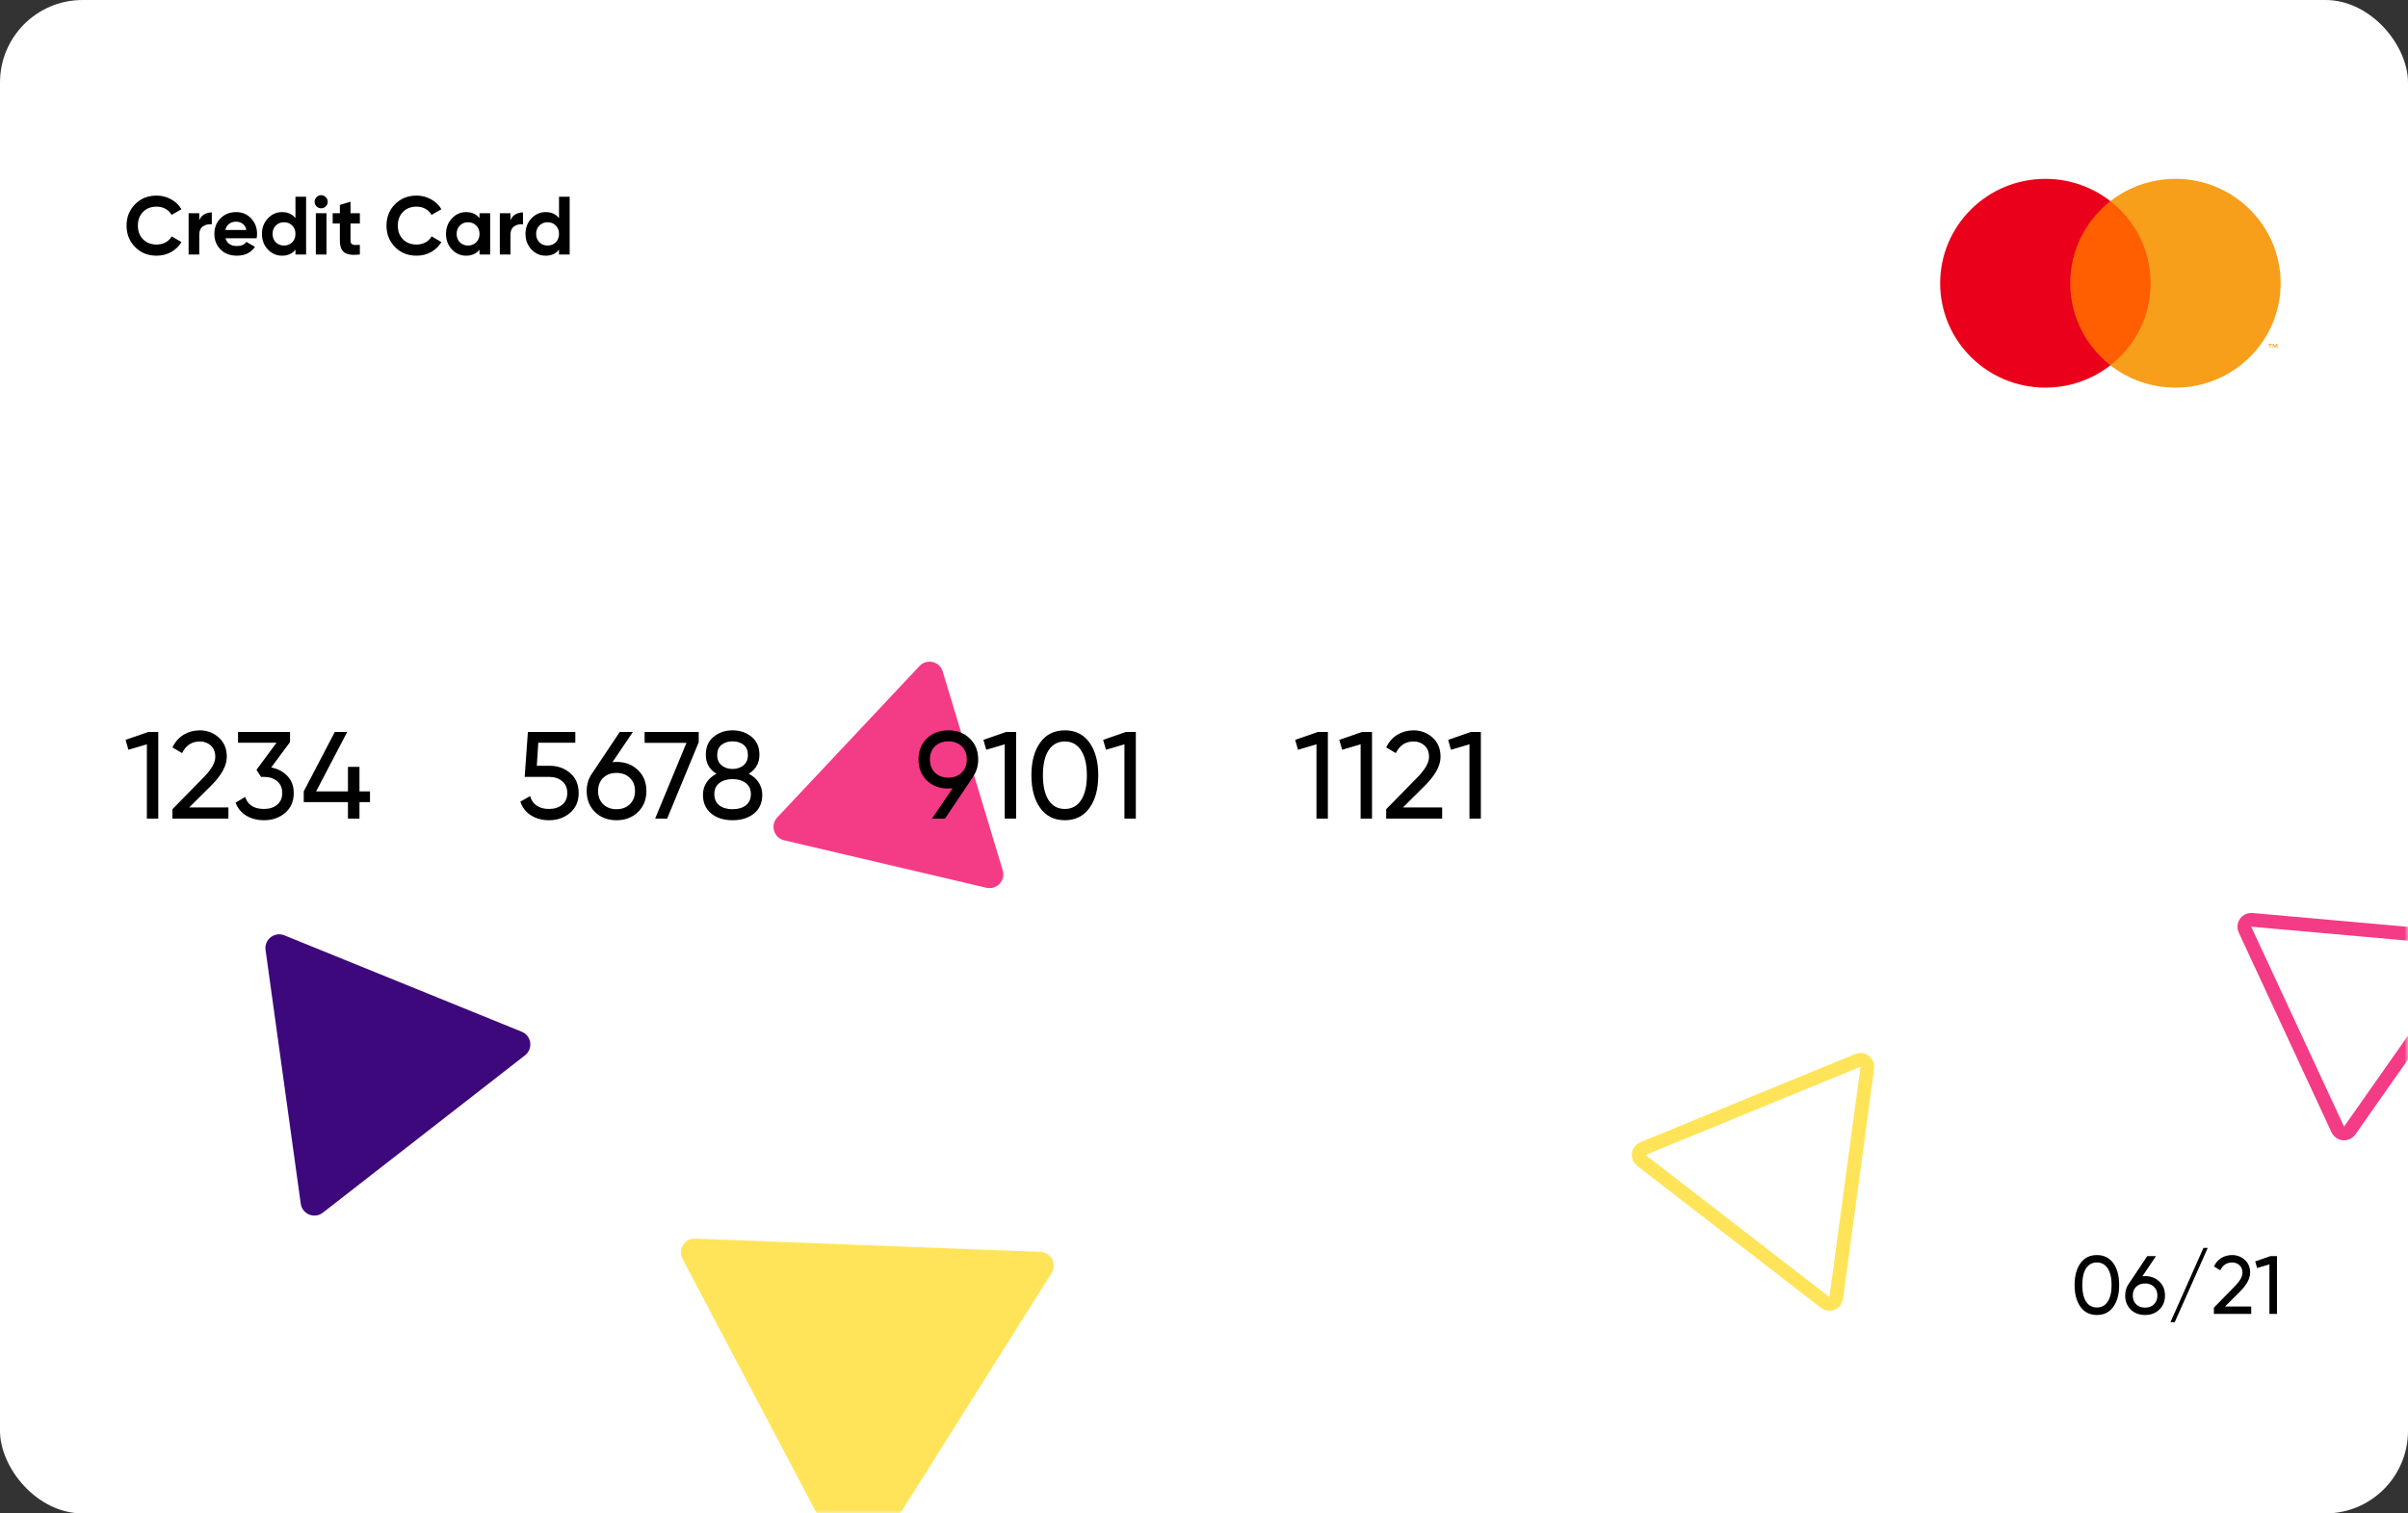 <svg width="350" height="220" viewBox="0 0 350 220" fill="none" xmlns="http://www.w3.org/2000/svg">
<rect x="0" y="0" width="350" height="220" fill="#333333" stroke="none"/>
<rect width="350" height="220" rx="12" fill="white"/>
<mask id="mask0_17_128" style="mask-type:alpha" maskUnits="userSpaceOnUse" x="0" y="0" width="350" height="220">
<rect width="350" height="220" rx="12" fill="white"/>
</mask>
<g mask="url(#mask0_17_128)">
<path d="M38.599 138.094C38.387 136.569 39.906 135.387 41.332 135.966L75.834 149.979C77.261 150.558 77.525 152.464 76.31 153.41L46.924 176.284C45.709 177.229 43.926 176.505 43.714 174.98L38.599 138.094Z" fill="#3D087B"/>
</g>
<mask id="mask1_17_128" style="mask-type:alpha" maskUnits="userSpaceOnUse" x="0" y="0" width="350" height="220">
<rect width="350" height="220" rx="12" fill="white"/>
</mask>
<g mask="url(#mask1_17_128)">
<path d="M133.651 96.817C134.705 95.695 136.579 96.135 137.023 97.609L145.747 126.526C146.192 128 144.874 129.402 143.375 129.051L113.97 122.147C112.472 121.795 111.916 119.953 112.97 118.831L133.651 96.817Z" fill="#F43B86"/>
</g>
<mask id="mask2_17_128" style="mask-type:alpha" maskUnits="userSpaceOnUse" x="0" y="0" width="350" height="220">
<rect width="350" height="220" rx="12" fill="white"/>
</mask>
<g mask="url(#mask2_17_128)">
<path d="M99.2 182.989C98.482 181.627 99.507 179.999 101.046 180.058L151.238 181.984C152.777 182.043 153.674 183.746 152.854 185.049L126.089 227.553C125.269 228.856 123.346 228.782 122.628 227.42L99.2 182.989Z" fill="#FFE459"/>
</g>
<mask id="mask3_17_128" style="mask-type:alpha" maskUnits="userSpaceOnUse" x="0" y="0" width="350" height="220">
<rect width="350" height="220" rx="12" fill="white"/>
</mask>
<g mask="url(#mask3_17_128)">
<path d="M326.301 135.131C325.976 134.433 326.529 133.646 327.296 133.714L359.213 136.557C359.98 136.625 360.385 137.498 359.942 138.128L341.522 164.347C341.079 164.977 340.121 164.892 339.797 164.193L326.301 135.131Z" stroke="#F43B86" stroke-width="2" stroke-linejoin="round"/>
</g>
<mask id="mask4_17_128" style="mask-type:alpha" maskUnits="userSpaceOnUse" x="0" y="0" width="350" height="220">
<rect width="350" height="220" rx="12" fill="white"/>
</mask>
<g mask="url(#mask4_17_128)">
<path d="M270.042 154.144C270.754 153.851 271.516 154.44 271.413 155.203L266.894 188.674C266.791 189.437 265.901 189.802 265.291 189.331L238.564 168.682C237.955 168.212 238.084 167.258 238.796 166.966L270.042 154.144Z" stroke="#FFE459" stroke-width="2" stroke-linejoin="round"/>
</g>
<path d="M22.764 37.168C21.5 37.168 20.456 36.748 19.632 35.908C18.808 35.068 18.396 34.032 18.396 32.8C18.396 31.56 18.808 30.524 19.632 29.692C20.456 28.852 21.5 28.432 22.764 28.432C23.524 28.432 24.224 28.612 24.864 28.972C25.512 29.324 26.016 29.804 26.376 30.412L24.948 31.24C24.74 30.864 24.444 30.572 24.06 30.364C23.676 30.148 23.244 30.04 22.764 30.04C21.948 30.04 21.288 30.296 20.784 30.808C20.288 31.32 20.04 31.984 20.04 32.8C20.04 33.608 20.288 34.268 20.784 34.78C21.288 35.292 21.948 35.548 22.764 35.548C23.244 35.548 23.676 35.444 24.06 35.236C24.452 35.02 24.748 34.728 24.948 34.36L26.376 35.188C26.016 35.796 25.516 36.28 24.876 36.64C24.236 36.992 23.532 37.168 22.764 37.168ZM28.963 32.032C29.107 31.648 29.343 31.36 29.671 31.168C30.007 30.976 30.379 30.88 30.787 30.88V32.608C30.315 32.552 29.891 32.648 29.515 32.896C29.147 33.144 28.963 33.556 28.963 34.132V37H27.415V31H28.963V32.032ZM32.778 34.636C32.986 35.388 33.55 35.764 34.47 35.764C35.062 35.764 35.51 35.564 35.814 35.164L37.062 35.884C36.47 36.74 35.598 37.168 34.446 37.168C33.454 37.168 32.658 36.868 32.058 36.268C31.458 35.668 31.158 34.912 31.158 34C31.158 33.096 31.454 32.344 32.046 31.744C32.638 31.136 33.398 30.832 34.326 30.832C35.206 30.832 35.93 31.136 36.498 31.744C37.074 32.352 37.362 33.104 37.362 34C37.362 34.2 37.342 34.412 37.302 34.636H32.778ZM32.754 33.436H35.814C35.726 33.028 35.542 32.724 35.262 32.524C34.99 32.324 34.678 32.224 34.326 32.224C33.91 32.224 33.566 32.332 33.294 32.548C33.022 32.756 32.842 33.052 32.754 33.436ZM42.944 28.6H44.492V37H42.944V36.292C42.487 36.876 41.84 37.168 40.999 37.168C40.191 37.168 39.499 36.864 38.923 36.256C38.355 35.64 38.072 34.888 38.072 34C38.072 33.112 38.355 32.364 38.923 31.756C39.499 31.14 40.191 30.832 40.999 30.832C41.84 30.832 42.487 31.124 42.944 31.708V28.6ZM40.087 35.224C40.407 35.536 40.807 35.692 41.288 35.692C41.767 35.692 42.163 35.536 42.475 35.224C42.788 34.904 42.944 34.496 42.944 34C42.944 33.504 42.788 33.1 42.475 32.788C42.163 32.468 41.767 32.308 41.288 32.308C40.807 32.308 40.407 32.468 40.087 32.788C39.776 33.1 39.62 33.504 39.62 34C39.62 34.496 39.776 34.904 40.087 35.224ZM46.675 30.28C46.419 30.28 46.195 30.188 46.003 30.004C45.819 29.812 45.727 29.588 45.727 29.332C45.727 29.076 45.819 28.852 46.003 28.66C46.195 28.468 46.419 28.372 46.675 28.372C46.939 28.372 47.163 28.468 47.347 28.66C47.539 28.852 47.635 29.076 47.635 29.332C47.635 29.588 47.539 29.812 47.347 30.004C47.163 30.188 46.939 30.28 46.675 30.28ZM45.907 37V31H47.455V37H45.907ZM52.304 32.488H50.948V34.984C50.948 35.192 51 35.344 51.104 35.44C51.208 35.536 51.36 35.592 51.56 35.608C51.76 35.616 52.008 35.612 52.304 35.596V37C51.24 37.12 50.488 37.02 50.048 36.7C49.616 36.38 49.4 35.808 49.4 34.984V32.488H48.356V31H49.4V29.788L50.948 29.32V31H52.304V32.488ZM60.545 37.168C59.281 37.168 58.237 36.748 57.413 35.908C56.589 35.068 56.177 34.032 56.177 32.8C56.177 31.56 56.589 30.524 57.413 29.692C58.237 28.852 59.281 28.432 60.545 28.432C61.305 28.432 62.005 28.612 62.645 28.972C63.293 29.324 63.797 29.804 64.157 30.412L62.729 31.24C62.521 30.864 62.225 30.572 61.841 30.364C61.457 30.148 61.025 30.04 60.545 30.04C59.729 30.04 59.069 30.296 58.565 30.808C58.069 31.32 57.821 31.984 57.821 32.8C57.821 33.608 58.069 34.268 58.565 34.78C59.069 35.292 59.729 35.548 60.545 35.548C61.025 35.548 61.457 35.444 61.841 35.236C62.233 35.02 62.529 34.728 62.729 34.36L64.157 35.188C63.797 35.796 63.297 36.28 62.657 36.64C62.017 36.992 61.313 37.168 60.545 37.168ZM69.698 31H71.246V37H69.698V36.292C69.234 36.876 68.582 37.168 67.742 37.168C66.942 37.168 66.254 36.864 65.678 36.256C65.11 35.64 64.826 34.888 64.826 34C64.826 33.112 65.11 32.364 65.678 31.756C66.254 31.14 66.942 30.832 67.742 30.832C68.582 30.832 69.234 31.124 69.698 31.708V31ZM66.842 35.224C67.154 35.536 67.55 35.692 68.03 35.692C68.51 35.692 68.906 35.536 69.218 35.224C69.538 34.904 69.698 34.496 69.698 34C69.698 33.504 69.538 33.1 69.218 32.788C68.906 32.468 68.51 32.308 68.03 32.308C67.55 32.308 67.154 32.468 66.842 32.788C66.53 33.1 66.374 33.504 66.374 34C66.374 34.496 66.53 34.904 66.842 35.224ZM74.197 32.032C74.341 31.648 74.577 31.36 74.905 31.168C75.241 30.976 75.613 30.88 76.021 30.88V32.608C75.549 32.552 75.125 32.648 74.749 32.896C74.381 33.144 74.197 33.556 74.197 34.132V37H72.649V31H74.197V32.032ZM81.252 28.6H82.8V37H81.252V36.292C80.796 36.876 80.148 37.168 79.308 37.168C78.5 37.168 77.808 36.864 77.232 36.256C76.664 35.64 76.38 34.888 76.38 34C76.38 33.112 76.664 32.364 77.232 31.756C77.808 31.14 78.5 30.832 79.308 30.832C80.148 30.832 80.796 31.124 81.252 31.708V28.6ZM78.396 35.224C78.716 35.536 79.116 35.692 79.596 35.692C80.076 35.692 80.472 35.536 80.784 35.224C81.096 34.904 81.252 34.496 81.252 34C81.252 33.504 81.096 33.1 80.784 32.788C80.472 32.468 80.076 32.308 79.596 32.308C79.116 32.308 78.716 32.468 78.396 32.788C78.084 33.1 77.928 33.504 77.928 34C77.928 34.496 78.084 34.904 78.396 35.224Z" fill="black"/>
<g clip-path="url(#clip0_17_128)">
<path fill-rule="evenodd" clip-rule="evenodd" d="M300.053 53.104H313.435V29.244H300.053V53.104Z" fill="#FF5F00"/>
<path fill-rule="evenodd" clip-rule="evenodd" d="M300.903 41.174C300.903 36.334 303.187 32.023 306.744 29.244C304.143 27.212 300.86 26 297.293 26C288.847 26 282 32.794 282 41.174C282 49.554 288.847 56.348 297.293 56.348C300.86 56.348 304.143 55.136 306.744 53.104C303.187 50.325 300.903 46.015 300.903 41.174Z" fill="#EB001B"/>
<path fill-rule="evenodd" clip-rule="evenodd" d="M331.011 50.577V49.988H330.856L330.678 50.393L330.499 49.988H330.344V50.577H330.454V50.133L330.621 50.516H330.734L330.902 50.132V50.577H331.011ZM330.029 50.577V50.089H330.228V49.989H329.722V50.089H329.921V50.577H330.029ZM331.488 41.174C331.488 49.554 324.641 56.348 316.196 56.348C312.628 56.348 309.345 55.136 306.744 53.104C310.301 50.326 312.586 46.015 312.586 41.174C312.586 36.334 310.301 32.023 306.744 29.244C309.345 27.212 312.628 26 316.196 26C324.641 26 331.488 32.794 331.488 41.174Z" fill="#F79E1B"/>
</g>
<path d="M307.168 189.968C306.6 190.76 305.804 191.156 304.78 191.156C303.756 191.156 302.96 190.76 302.392 189.968C301.824 189.176 301.54 188.12 301.54 186.8C301.54 185.48 301.824 184.424 302.392 183.632C302.96 182.84 303.756 182.444 304.78 182.444C305.804 182.444 306.6 182.84 307.168 183.632C307.736 184.424 308.02 185.48 308.02 186.8C308.02 188.12 307.736 189.176 307.168 189.968ZM303.208 189.212C303.576 189.78 304.1 190.064 304.78 190.064C305.46 190.064 305.984 189.78 306.352 189.212C306.728 188.644 306.916 187.84 306.916 186.8C306.916 185.76 306.728 184.956 306.352 184.388C305.984 183.812 305.46 183.524 304.78 183.524C304.1 183.524 303.576 183.808 303.208 184.376C302.84 184.944 302.656 185.752 302.656 186.8C302.656 187.84 302.84 188.644 303.208 189.212ZM311.787 185.504C312.627 185.504 313.319 185.768 313.863 186.296C314.407 186.816 314.679 187.492 314.679 188.324C314.679 189.156 314.407 189.836 313.863 190.364C313.319 190.892 312.627 191.156 311.787 191.156C310.939 191.156 310.243 190.892 309.699 190.364C309.163 189.836 308.895 189.156 308.895 188.324C308.895 187.676 309.063 187.116 309.399 186.644L312.099 182.6H313.371L311.391 185.528C311.567 185.512 311.699 185.504 311.787 185.504ZM310.491 189.608C310.827 189.928 311.259 190.088 311.787 190.088C312.315 190.088 312.743 189.928 313.071 189.608C313.407 189.28 313.575 188.852 313.575 188.324C313.575 187.796 313.407 187.372 313.071 187.052C312.743 186.732 312.315 186.572 311.787 186.572C311.251 186.572 310.819 186.732 310.491 187.052C310.163 187.372 309.999 187.796 309.999 188.324C309.999 188.852 310.163 189.28 310.491 189.608ZM316.096 192.2H315.472L320.272 181.4H320.896L316.096 192.2ZM321.787 191V190.088L324.751 187.064C325.543 186.272 325.939 185.592 325.939 185.024C325.939 184.552 325.795 184.184 325.507 183.92C325.219 183.656 324.867 183.524 324.451 183.524C323.659 183.524 323.083 183.9 322.723 184.652L321.787 184.1C322.051 183.556 322.415 183.144 322.879 182.864C323.351 182.584 323.871 182.444 324.439 182.444C325.143 182.444 325.755 182.676 326.275 183.14C326.795 183.604 327.055 184.228 327.055 185.012C327.055 185.86 326.555 186.784 325.555 187.784L323.407 189.92H327.211V191H321.787ZM330.001 182.6H330.961V191H329.857V183.8L328.069 184.328L327.793 183.368L330.001 182.6Z" fill="black"/>
<path d="M21.564 106.4H23.004V119H21.348V108.2L18.666 108.992L18.252 107.552L21.564 106.4ZM25.064 119V117.632L29.51 113.096C30.698 111.908 31.292 110.888 31.292 110.036C31.292 109.328 31.076 108.776 30.644 108.38C30.212 107.984 29.684 107.786 29.06 107.786C27.872 107.786 27.008 108.35 26.468 109.478L25.064 108.65C25.46 107.834 26.006 107.216 26.702 106.796C27.41 106.376 28.19 106.166 29.042 106.166C30.098 106.166 31.016 106.514 31.796 107.21C32.576 107.906 32.966 108.842 32.966 110.018C32.966 111.29 32.216 112.676 30.716 114.176L27.494 117.38H33.2V119H25.064ZM39.42 111.566C40.38 111.746 41.166 112.16 41.778 112.808C42.39 113.456 42.696 114.278 42.696 115.274C42.696 116.498 42.276 117.464 41.436 118.172C40.596 118.88 39.576 119.234 38.376 119.234C37.416 119.234 36.564 119.018 35.82 118.586C35.076 118.142 34.548 117.506 34.236 116.678L35.64 115.85C36.012 117.014 36.924 117.596 38.376 117.596C39.156 117.596 39.792 117.392 40.284 116.984C40.776 116.576 41.022 116.006 41.022 115.274C41.022 114.542 40.776 113.972 40.284 113.564C39.792 113.144 39.156 112.934 38.376 112.934H37.944L37.278 111.908L40.194 107.966H34.596V106.4H42.156V107.876L39.42 111.566ZM53.779 115.04V116.606H52.249V119H50.575V116.606H44.149V115.04L48.667 106.4H50.467L45.949 115.04H50.575V111.476H52.249V115.04H53.779Z" fill="black"/>
<path d="M79.86 111.314C81.048 111.314 82.05 111.668 82.866 112.376C83.694 113.072 84.108 114.038 84.108 115.274C84.108 116.498 83.688 117.464 82.848 118.172C82.008 118.88 80.988 119.234 79.788 119.234C78.828 119.234 77.97 119.006 77.214 118.55C76.458 118.082 75.93 117.41 75.63 116.534L77.052 115.724C77.22 116.336 77.544 116.804 78.024 117.128C78.504 117.44 79.092 117.596 79.788 117.596C80.58 117.596 81.222 117.392 81.714 116.984C82.206 116.576 82.452 116.006 82.452 115.274C82.452 114.542 82.206 113.972 81.714 113.564C81.222 113.144 80.592 112.934 79.824 112.934H76.26L76.728 106.4H83.622V107.966H78.24L78.024 111.314H79.86ZM89.615 110.756C90.875 110.756 91.913 111.152 92.729 111.944C93.545 112.724 93.953 113.738 93.953 114.986C93.953 116.234 93.545 117.254 92.729 118.046C91.913 118.838 90.875 119.234 89.615 119.234C88.343 119.234 87.299 118.838 86.483 118.046C85.679 117.254 85.277 116.234 85.277 114.986C85.277 114.014 85.529 113.174 86.033 112.466L90.083 106.4H91.991L89.021 110.792C89.285 110.768 89.483 110.756 89.615 110.756ZM87.671 116.912C88.175 117.392 88.823 117.632 89.615 117.632C90.407 117.632 91.049 117.392 91.541 116.912C92.045 116.42 92.297 115.778 92.297 114.986C92.297 114.194 92.045 113.558 91.541 113.078C91.049 112.598 90.407 112.358 89.615 112.358C88.811 112.358 88.163 112.598 87.671 113.078C87.179 113.558 86.933 114.194 86.933 114.986C86.933 115.778 87.179 116.42 87.671 116.912ZM93.693 106.4H101.559V107.894L96.969 119H95.223L99.777 107.984H93.693V106.4ZM108.834 112.484C109.446 112.796 109.926 113.216 110.274 113.744C110.622 114.272 110.796 114.872 110.796 115.544C110.796 116.696 110.394 117.602 109.59 118.262C108.786 118.91 107.748 119.234 106.476 119.234C105.216 119.234 104.184 118.91 103.38 118.262C102.576 117.602 102.174 116.696 102.174 115.544C102.174 114.872 102.348 114.272 102.696 113.744C103.044 113.216 103.524 112.796 104.136 112.484C103.104 111.836 102.588 110.918 102.588 109.73C102.588 108.59 102.966 107.714 103.722 107.102C104.49 106.478 105.408 106.166 106.476 106.166C107.556 106.166 108.474 106.478 109.23 107.102C109.998 107.714 110.382 108.59 110.382 109.73C110.382 110.918 109.866 111.836 108.834 112.484ZM106.476 107.768C105.84 107.768 105.306 107.936 104.874 108.272C104.454 108.608 104.244 109.106 104.244 109.766C104.244 110.402 104.46 110.9 104.892 111.26C105.324 111.608 105.852 111.782 106.476 111.782C107.1 111.782 107.628 111.608 108.06 111.26C108.492 110.9 108.708 110.402 108.708 109.766C108.708 109.106 108.498 108.608 108.078 108.272C107.658 107.936 107.124 107.768 106.476 107.768ZM106.476 117.632C107.28 117.632 107.922 117.446 108.402 117.074C108.894 116.69 109.14 116.144 109.14 115.436C109.14 114.74 108.894 114.206 108.402 113.834C107.922 113.45 107.28 113.258 106.476 113.258C105.684 113.258 105.042 113.45 104.55 113.834C104.07 114.206 103.83 114.74 103.83 115.436C103.83 116.144 104.07 116.69 104.55 117.074C105.042 117.446 105.684 117.632 106.476 117.632Z" fill="black"/>
<path d="M142.18 110.396C142.18 111.368 141.922 112.214 141.406 112.934H141.424L137.356 119H135.466L138.454 114.59C138.19 114.614 137.986 114.626 137.842 114.626C136.57 114.626 135.526 114.236 134.71 113.456C133.906 112.664 133.504 111.644 133.504 110.396C133.504 109.148 133.906 108.134 134.71 107.354C135.526 106.562 136.57 106.166 137.842 106.166C139.114 106.166 140.152 106.562 140.956 107.354C141.772 108.134 142.18 109.148 142.18 110.396ZM135.898 108.488C135.406 108.968 135.16 109.604 135.16 110.396C135.16 111.188 135.406 111.83 135.898 112.322C136.402 112.802 137.05 113.042 137.842 113.042C138.634 113.042 139.276 112.802 139.768 112.322C140.272 111.83 140.524 111.188 140.524 110.396C140.524 109.604 140.278 108.968 139.786 108.488C139.294 108.008 138.646 107.768 137.842 107.768C137.05 107.768 136.402 108.008 135.898 108.488ZM146.25 106.4H147.69V119H146.034V108.2L143.352 108.992L142.938 107.552L146.25 106.4ZM158.354 117.452C157.502 118.64 156.308 119.234 154.772 119.234C153.236 119.234 152.042 118.64 151.19 117.452C150.338 116.264 149.912 114.68 149.912 112.7C149.912 110.72 150.338 109.136 151.19 107.948C152.042 106.76 153.236 106.166 154.772 106.166C156.308 106.166 157.502 106.76 158.354 107.948C159.206 109.136 159.632 110.72 159.632 112.7C159.632 114.68 159.206 116.264 158.354 117.452ZM152.414 116.318C152.966 117.17 153.752 117.596 154.772 117.596C155.792 117.596 156.578 117.17 157.13 116.318C157.694 115.466 157.976 114.26 157.976 112.7C157.976 111.14 157.694 109.934 157.13 109.082C156.578 108.218 155.792 107.786 154.772 107.786C153.752 107.786 152.966 108.212 152.414 109.064C151.862 109.916 151.586 111.128 151.586 112.7C151.586 114.26 151.862 115.466 152.414 116.318ZM163.652 106.4H165.092V119H163.436V108.2L160.754 108.992L160.34 107.552L163.652 106.4Z" fill="black"/>
<path d="M191.564 106.4H193.004V119H191.348V108.2L188.666 108.992L188.252 107.552L191.564 106.4ZM197.98 106.4H199.42V119H197.764V108.2L195.082 108.992L194.668 107.552L197.98 106.4ZM201.48 119V117.632L205.926 113.096C207.114 111.908 207.708 110.888 207.708 110.036C207.708 109.328 207.492 108.776 207.06 108.38C206.628 107.984 206.1 107.786 205.476 107.786C204.288 107.786 203.424 108.35 202.884 109.478L201.48 108.65C201.876 107.834 202.422 107.216 203.118 106.796C203.826 106.376 204.606 106.166 205.458 106.166C206.514 106.166 207.432 106.514 208.212 107.21C208.992 107.906 209.382 108.842 209.382 110.018C209.382 111.29 208.632 112.676 207.132 114.176L203.91 117.38H209.616V119H201.48ZM213.8 106.4H215.24V119H213.584V108.2L210.902 108.992L210.488 107.552L213.8 106.4Z" fill="black"/>
<defs>
<clipPath id="clip0_17_128">
<rect width="50" height="30.392" fill="white" transform="translate(282 26)"/>
</clipPath>
</defs>
</svg>
